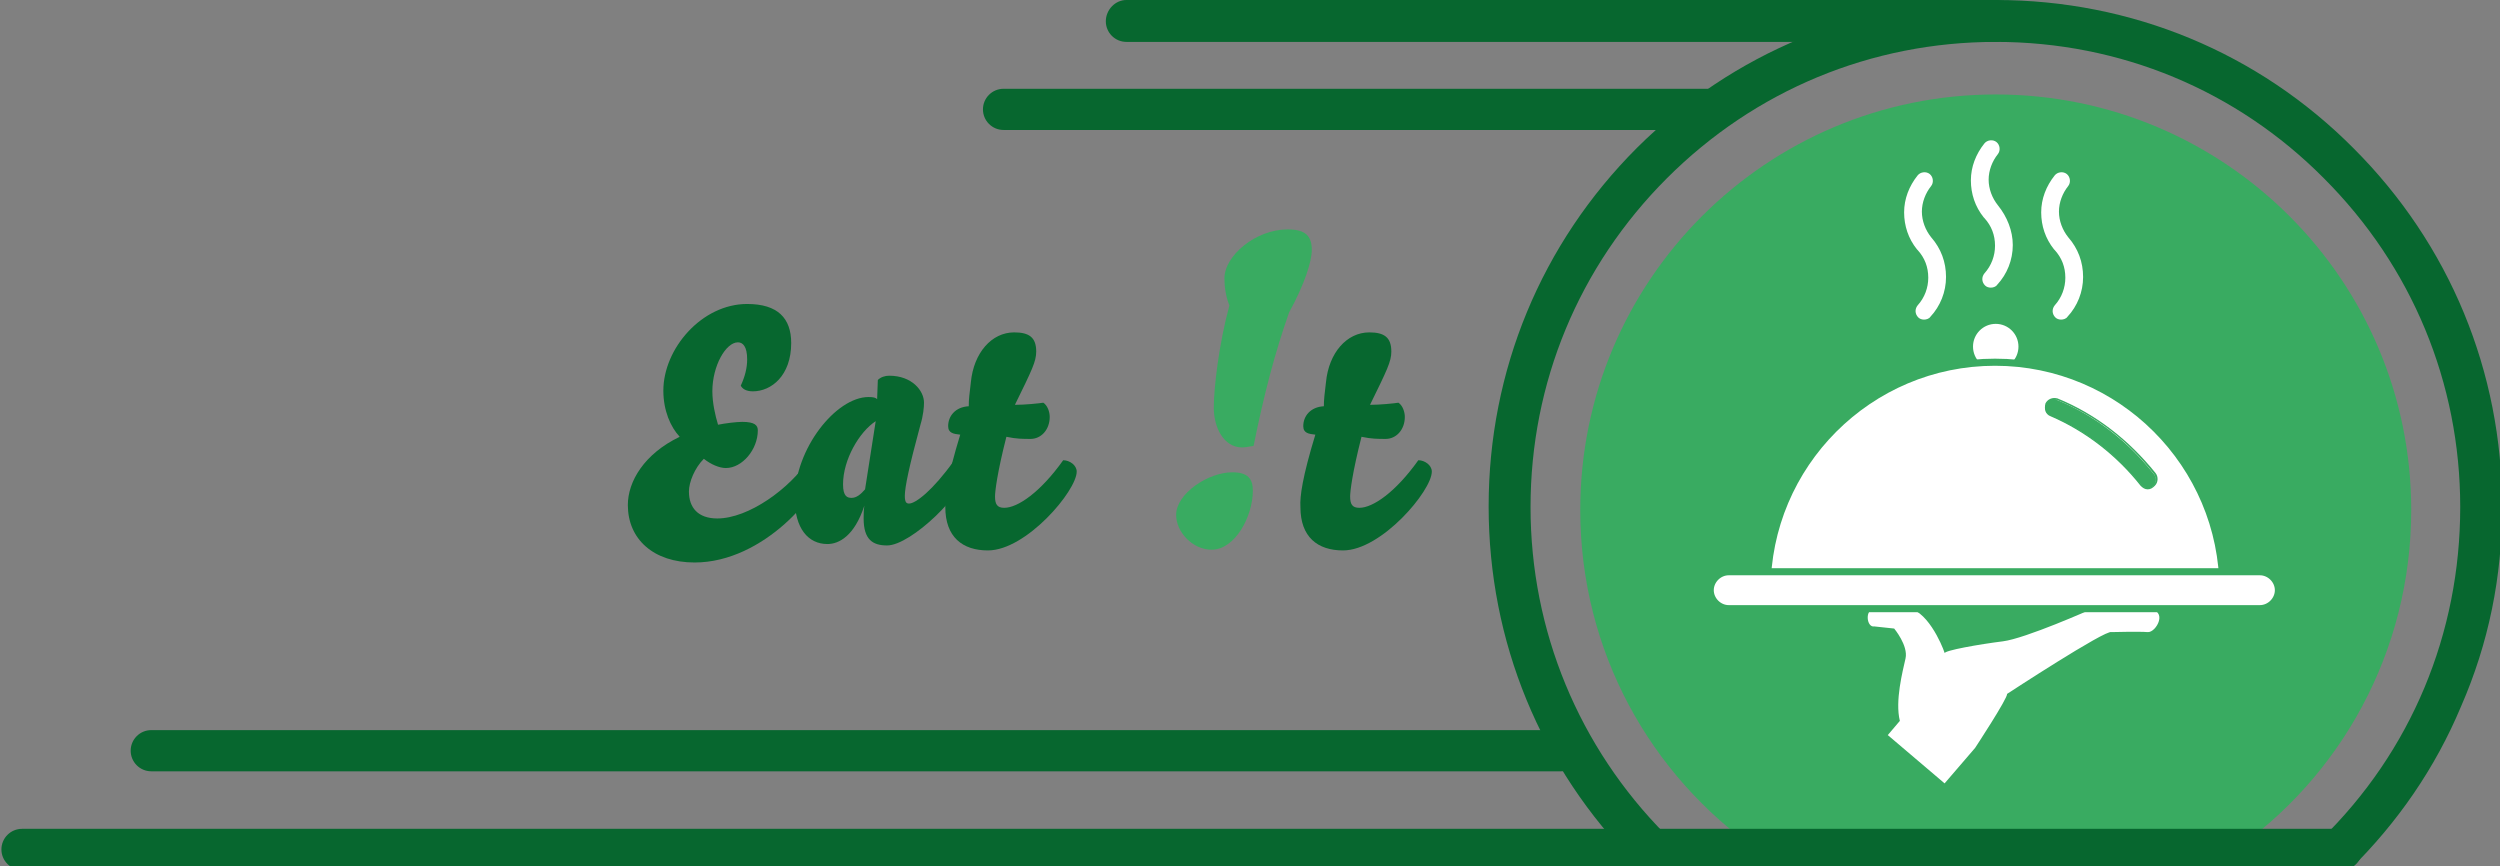 <?xml version="1.0" encoding="utf-8"?>
<!-- Generator: Adobe Illustrator 23.1.1, SVG Export Plug-In . SVG Version: 6.00 Build 0)  -->
<svg version="1.1" id="Calque_1" xmlns="http://www.w3.org/2000/svg" xmlns:xlink="http://www.w3.org/1999/xlink" x="0px" y="0px"
	 viewBox="0 0 352 122" style="enable-background:new 0 0 352 122;" xml:space="preserve">
<rect x="0" y="0" width="352" height="122" fill="#808080" stroke="none"/>
<style type="text/css">
	.st0{fill:#07672F;}
	.st1{fill:#39AB61;}
	.st2{fill:#304D9C;stroke:#1D1D1B;stroke-width:10;stroke-linecap:round;stroke-miterlimit:10;}
	.st3{fill:#FFFFFF;}
	.st4{fill:#FFFFFF;stroke:#39AB61;stroke-miterlimit:10;}
</style>
<path class="st0" d="M330.9,122.4l-4.1-4.2c12.7-12.4,19.6-29,19.6-46.8c0-17.5-6.8-33.9-19.2-46.3C314.9,12.7,298.5,5.9,281,5.9
	s-33.9,6.8-46.3,19.2c-12.4,12.4-19.2,28.8-19.2,46.3c0,17.4,6.8,33.8,19,46.1l-4.2,4.1c-13.4-13.5-20.7-31.3-20.7-50.3
	c0-19.1,7.4-37,20.9-50.5C244,7.4,261.9,0,281,0s37,7.4,50.4,20.9c13.5,13.5,20.9,31.4,20.9,50.5c0,9.8-1.9,19.2-5.8,28.1
	C342.9,108.1,337.6,115.8,330.9,122.4z"/>
<path class="st1" d="M314.2,120c15.3-10.5,25.3-28.2,25.3-48.2c0-32.3-26.2-58.5-58.5-58.5s-58.5,26.2-58.5,58.5
	c0,19.9,9.9,37.4,25.1,48"/>
<path class="st0" d="M281,5.9H158.6c-1.6,0-2.9-1.3-2.9-2.9s1.3-3,2.9-3H281c1.6,0,2.9,1.3,2.9,2.9S282.6,5.9,281,5.9z"/>
<path class="st0" d="M241.1,18.3h-99.8c-1.6,0-2.9-1.3-2.9-2.9s1.3-2.9,2.9-2.9h99.8c1.6,0,2.9,1.3,2.9,2.9S242.7,18.3,241.1,18.3z"
	/>
<path class="st0" d="M219.8,108.6H21.3c-1.6,0-2.9-1.3-2.9-2.9s1.3-2.9,2.9-2.9h198.5c1.6,0,2.9,1.3,2.9,2.9
	S221.4,108.6,219.8,108.6z"/>
<path class="st2" d="M320.3,80.5"/>
<path class="st2" d="M320.3,84.9"/>
<path class="st3" d="M264,85.7c-1.5,0-1.2,2.7-0.1,2.5l2.8,0.3c0,0,2,2.4,1.6,4.2s-1.5,6-0.8,8.8l-1.7,2l8,6.8l4.3-5
	c0,0,4.6-7,4.5-7.6l0,0c0,0,13.9-9.1,14.7-8.7c0,0,3.9-0.1,5.1,0s3-3.2,0-3.2s-8,0-8,0s-9.2,4.1-12.4,4.5c-3.2,0.4-8.4,1.3-8.2,1.7
	c0.2,0.3-1.7-5.1-4.5-6.2H264V85.7z"/>
<circle class="st3" cx="281" cy="48.8" r="3.2"/>
<path class="st4" d="M248.8,83.1c0-17.7,14.4-32.1,32.1-32.1c17.7,0,32.1,14.4,32.1,32.1"/>
<path class="st4" d="M318.2,85.7h-74.8c-1.4,0-2.6-1.2-2.6-2.6s1.2-2.6,2.6-2.6h74.8c1.4,0,2.6,1.2,2.6,2.6S319.6,85.7,318.2,85.7z"
	/>
<g>
	<g>
		<path class="st1" d="M301.5,68.3c-3.4-4.2-7.8-7.7-12.8-9.8c-0.6-0.3-0.9-1-0.6-1.6l0,0c0.3-0.6,0.9-0.9,1.5-0.6
			c5.4,2.2,10.1,5.9,13.7,10.5c0.4,0.5,0.3,1.2-0.1,1.6l0,0C302.8,68.9,302,68.9,301.5,68.3z"/>
		<path class="st1" d="M302.4,68.9L302.4,68.9c-0.4,0-0.7-0.2-1-0.5l0,0c-3.4-4.3-7.8-7.7-12.7-9.8c-0.3-0.1-0.6-0.4-0.7-0.7
			s-0.1-0.7,0-1.1c0.3-0.6,1-0.9,1.7-0.7c5.4,2.2,10.1,5.9,13.8,10.5c0.4,0.5,0.4,1.3-0.1,1.8l0,0C303.1,68.7,302.8,68.9,302.4,68.9
			z M289.2,56.3c-0.4,0-0.8,0.2-1,0.6c-0.1,0.3-0.1,0.6,0,0.9c0.1,0.3,0.3,0.5,0.6,0.6c4.9,2.2,9.4,5.6,12.8,9.9l0,0
			c0.2,0.2,0.5,0.4,0.8,0.4s0.6-0.1,0.8-0.4l0,0c0.4-0.4,0.4-1,0.1-1.5c-3.6-4.7-8.3-8.3-13.7-10.5
			C289.5,56.3,289.4,56.3,289.2,56.3z"/>
	</g>
</g>
<g>
	<path class="st0" d="M88.4,71.1c0-3.3,2.3-7.2,7.3-9.6c-1.3-1.4-2.3-3.7-2.3-6.5c0-5.9,5.4-12.2,11.8-12.2c4.3,0,6.2,2,6.2,5.5
		c0,4.6-2.8,6.8-5.4,6.8c-1,0-1.5-0.4-1.7-0.8c0.6-1.3,0.9-2.5,0.9-3.7c0-1.8-0.6-2.4-1.3-2.4c-1.7,0-3.6,3.3-3.6,6.9
		c0,1.6,0.4,3.4,0.8,4.7c1-0.2,2.6-0.4,3.4-0.4c1.8,0,2.2,0.5,2.2,1.2c0,2.7-2.2,5.3-4.5,5.3c-0.9,0-2.1-0.5-3.1-1.3
		c-1.3,1.3-2.1,3.3-2.1,4.6c0,2.3,1.3,3.8,4,3.8c4.4,0,10.2-4.2,12.9-8.3c1,0,1.8,0.4,1.8,1.5c0,3-8.1,13-17.9,13
		C92,79.2,88.4,75.9,88.4,71.1z"/>
	<path class="st0" d="M116.5,76.6c-2.7,0-4.6-2.2-4.6-6.4c0-7,5.8-14.3,10.4-14.3c0.7,0,1,0.1,1.2,0.3l0.1-2.7
		c0.4-0.4,1-0.6,1.6-0.6c3.2,0,4.9,2.1,4.9,3.8c0,0.6-0.1,1.8-0.5,3.1c-1.6,5.9-2.2,8.8-2.2,10c0,0.9,0.2,1.1,0.6,1.1
		c0.9,0,3.3-1.8,6.3-6c1,0,1.7,0.6,1.7,1.4c0,3-7.7,10.5-11.1,10.5c-2,0-3.3-0.8-3.3-3.8c0-0.5,0-1.1,0.1-1.8
		C120.3,75.5,118.1,76.6,116.5,76.6z M123.3,59.3c-2.3,1.5-4.6,5.4-4.6,8.9c0,1.7,0.6,1.9,1.2,1.9c0.7,0,1.3-0.5,1.9-1.2L123.3,59.3
		z"/>
	<path class="st0" d="M135.2,61.2c-0.9-0.1-1.7-0.2-1.7-1.2c0-1.4,1-2.7,2.9-2.8c0-1,0.1-1.7,0.3-3.4c0.4-4.1,2.9-7,6.1-7
		c2.1,0,3.1,0.7,3.1,2.7c0,1.4-0.6,2.6-3,7.5c1.4,0,3.4-0.2,4-0.3c0.6,0.4,0.9,1.3,0.9,2c0,1.8-1.2,3.1-2.7,3.1c-1.1,0-2,0-3.4-0.3
		c-1.3,5.1-1.6,7.7-1.6,8.4c0,1.1,0.3,1.6,1.3,1.6c1.9,0,5.1-2.2,8.3-6.7c0.9,0,1.9,0.7,1.9,1.6c0,2.7-7.1,11.1-12.5,11.1
		c-3.6,0-6-1.9-6-6.1C133,69.9,133.4,67.1,135.2,61.2z"/>
	<path class="st1" d="M165.6,72.5c0-3,4.5-6,7.9-6c2.2,0,2.9,0.9,2.9,2.6c0,3.6-2.5,8.3-5.8,8.3C167.9,77.4,165.6,74.9,165.6,72.5z
		 M174.9,63c-2.6,0-4-2.8-4-5.6c0-2.7,0.7-8.9,2.2-14.4c-0.5-1.2-0.7-2.6-0.7-3.8c0-3.2,4.4-6.9,8.9-6.9c2.6,0,3.4,1,3.4,2.9
		c0,1.6-1,4.8-3.2,8.8c-2,5.7-3.5,11.4-5,18.8C176.2,62.8,175.5,63,174.9,63z"/>
	<path class="st0" d="M185.2,61.2c-0.9-0.1-1.7-0.2-1.7-1.2c0-1.4,1-2.7,2.9-2.8c0-1,0.1-1.7,0.3-3.4c0.4-4.1,2.9-7,6.1-7
		c2.1,0,3.1,0.7,3.1,2.7c0,1.4-0.6,2.6-3,7.5c1.4,0,3.4-0.2,4-0.3c0.6,0.4,0.9,1.3,0.9,2c0,1.8-1.2,3.1-2.7,3.1c-1.1,0-2,0-3.4-0.3
		c-1.3,5.1-1.6,7.7-1.6,8.4c0,1.1,0.3,1.6,1.3,1.6c1.9,0,5.1-2.2,8.3-6.7c0.9,0,1.9,0.7,1.9,1.6c0,2.7-7.1,11.1-12.5,11.1
		c-3.6,0-6-1.9-6-6.1C183,69.9,183.4,67.1,185.2,61.2z"/>
</g>
<path class="st0" d="M329.7,122.5H3.1c-1.6,0-2.9-1.3-2.9-2.9s1.3-2.9,2.9-2.9h326.6c1.6,0,2.9,1.3,2.9,2.9S331.3,122.5,329.7,122.5
	z"/>
<g>
	<path class="st3" d="M289.3,35.1C289.3,35.1,289.3,35,289.3,35.1C289.3,35,289.3,35,289.3,35.1C289.3,35,289.3,35,289.3,35.1z"/>
	<path class="st3" d="M293.3,39c0,2.1-0.8,4.1-2.2,5.6c-0.2,0.3-0.6,0.4-0.9,0.4s-0.6-0.1-0.8-0.3c-0.5-0.5-0.5-1.2-0.1-1.7
		c1-1.1,1.5-2.5,1.5-3.9c0-1.5-0.5-2.8-1.5-3.9l0,0c0,0,0,0-0.1-0.1l0,0c-1.2-1.5-1.8-3.3-1.8-5.2c0-1.9,0.7-3.7,1.9-5.2
		c0.4-0.5,1.2-0.6,1.7-0.2s0.6,1.2,0.2,1.7c-0.8,1-1.3,2.3-1.3,3.6c0,1.3,0.5,2.6,1.3,3.6l0,0C292.6,35,293.3,36.9,293.3,39z"/>
</g>
<g>
	<path class="st3" d="M279.4,30.6L279.4,30.6L279.4,30.6L279.4,30.6z"/>
	<path class="st3" d="M283.4,34.5c0,2.1-0.8,4.1-2.2,5.6c-0.2,0.3-0.6,0.4-0.9,0.4s-0.6-0.1-0.8-0.3c-0.5-0.5-0.5-1.2-0.1-1.7
		c1-1.1,1.5-2.5,1.5-3.9c0-1.5-0.5-2.8-1.5-3.9l0,0c0,0,0,0-0.1-0.1l0,0c-1.2-1.5-1.8-3.3-1.8-5.2c0-1.9,0.7-3.7,1.9-5.2
		c0.4-0.5,1.2-0.6,1.7-0.2s0.6,1.2,0.2,1.7c-0.8,1-1.3,2.3-1.3,3.6c0,1.3,0.5,2.6,1.3,3.6l0,0C282.6,30.5,283.4,32.5,283.4,34.5z"/>
</g>
<g>
	<path class="st3" d="M270,35.1C270,35.1,270,35,270,35.1C270,35,270,35,270,35.1C270,35,270,35,270,35.1z"/>
	<path class="st3" d="M274,39c0,2.1-0.8,4.1-2.2,5.6c-0.2,0.3-0.6,0.4-0.9,0.4s-0.6-0.1-0.8-0.3c-0.5-0.5-0.5-1.2-0.1-1.7
		c1-1.1,1.5-2.5,1.5-3.9c0-1.5-0.5-2.8-1.5-3.9l0,0c0,0,0,0-0.1-0.1l0,0c-1.2-1.5-1.8-3.3-1.8-5.2c0-1.9,0.7-3.7,1.9-5.2
		c0.4-0.5,1.2-0.6,1.7-0.2s0.6,1.2,0.2,1.7c-0.8,1-1.3,2.3-1.3,3.6c0,1.3,0.5,2.6,1.3,3.6l0,0C273.3,35,274,36.9,274,39z"/>
</g>
</svg>
